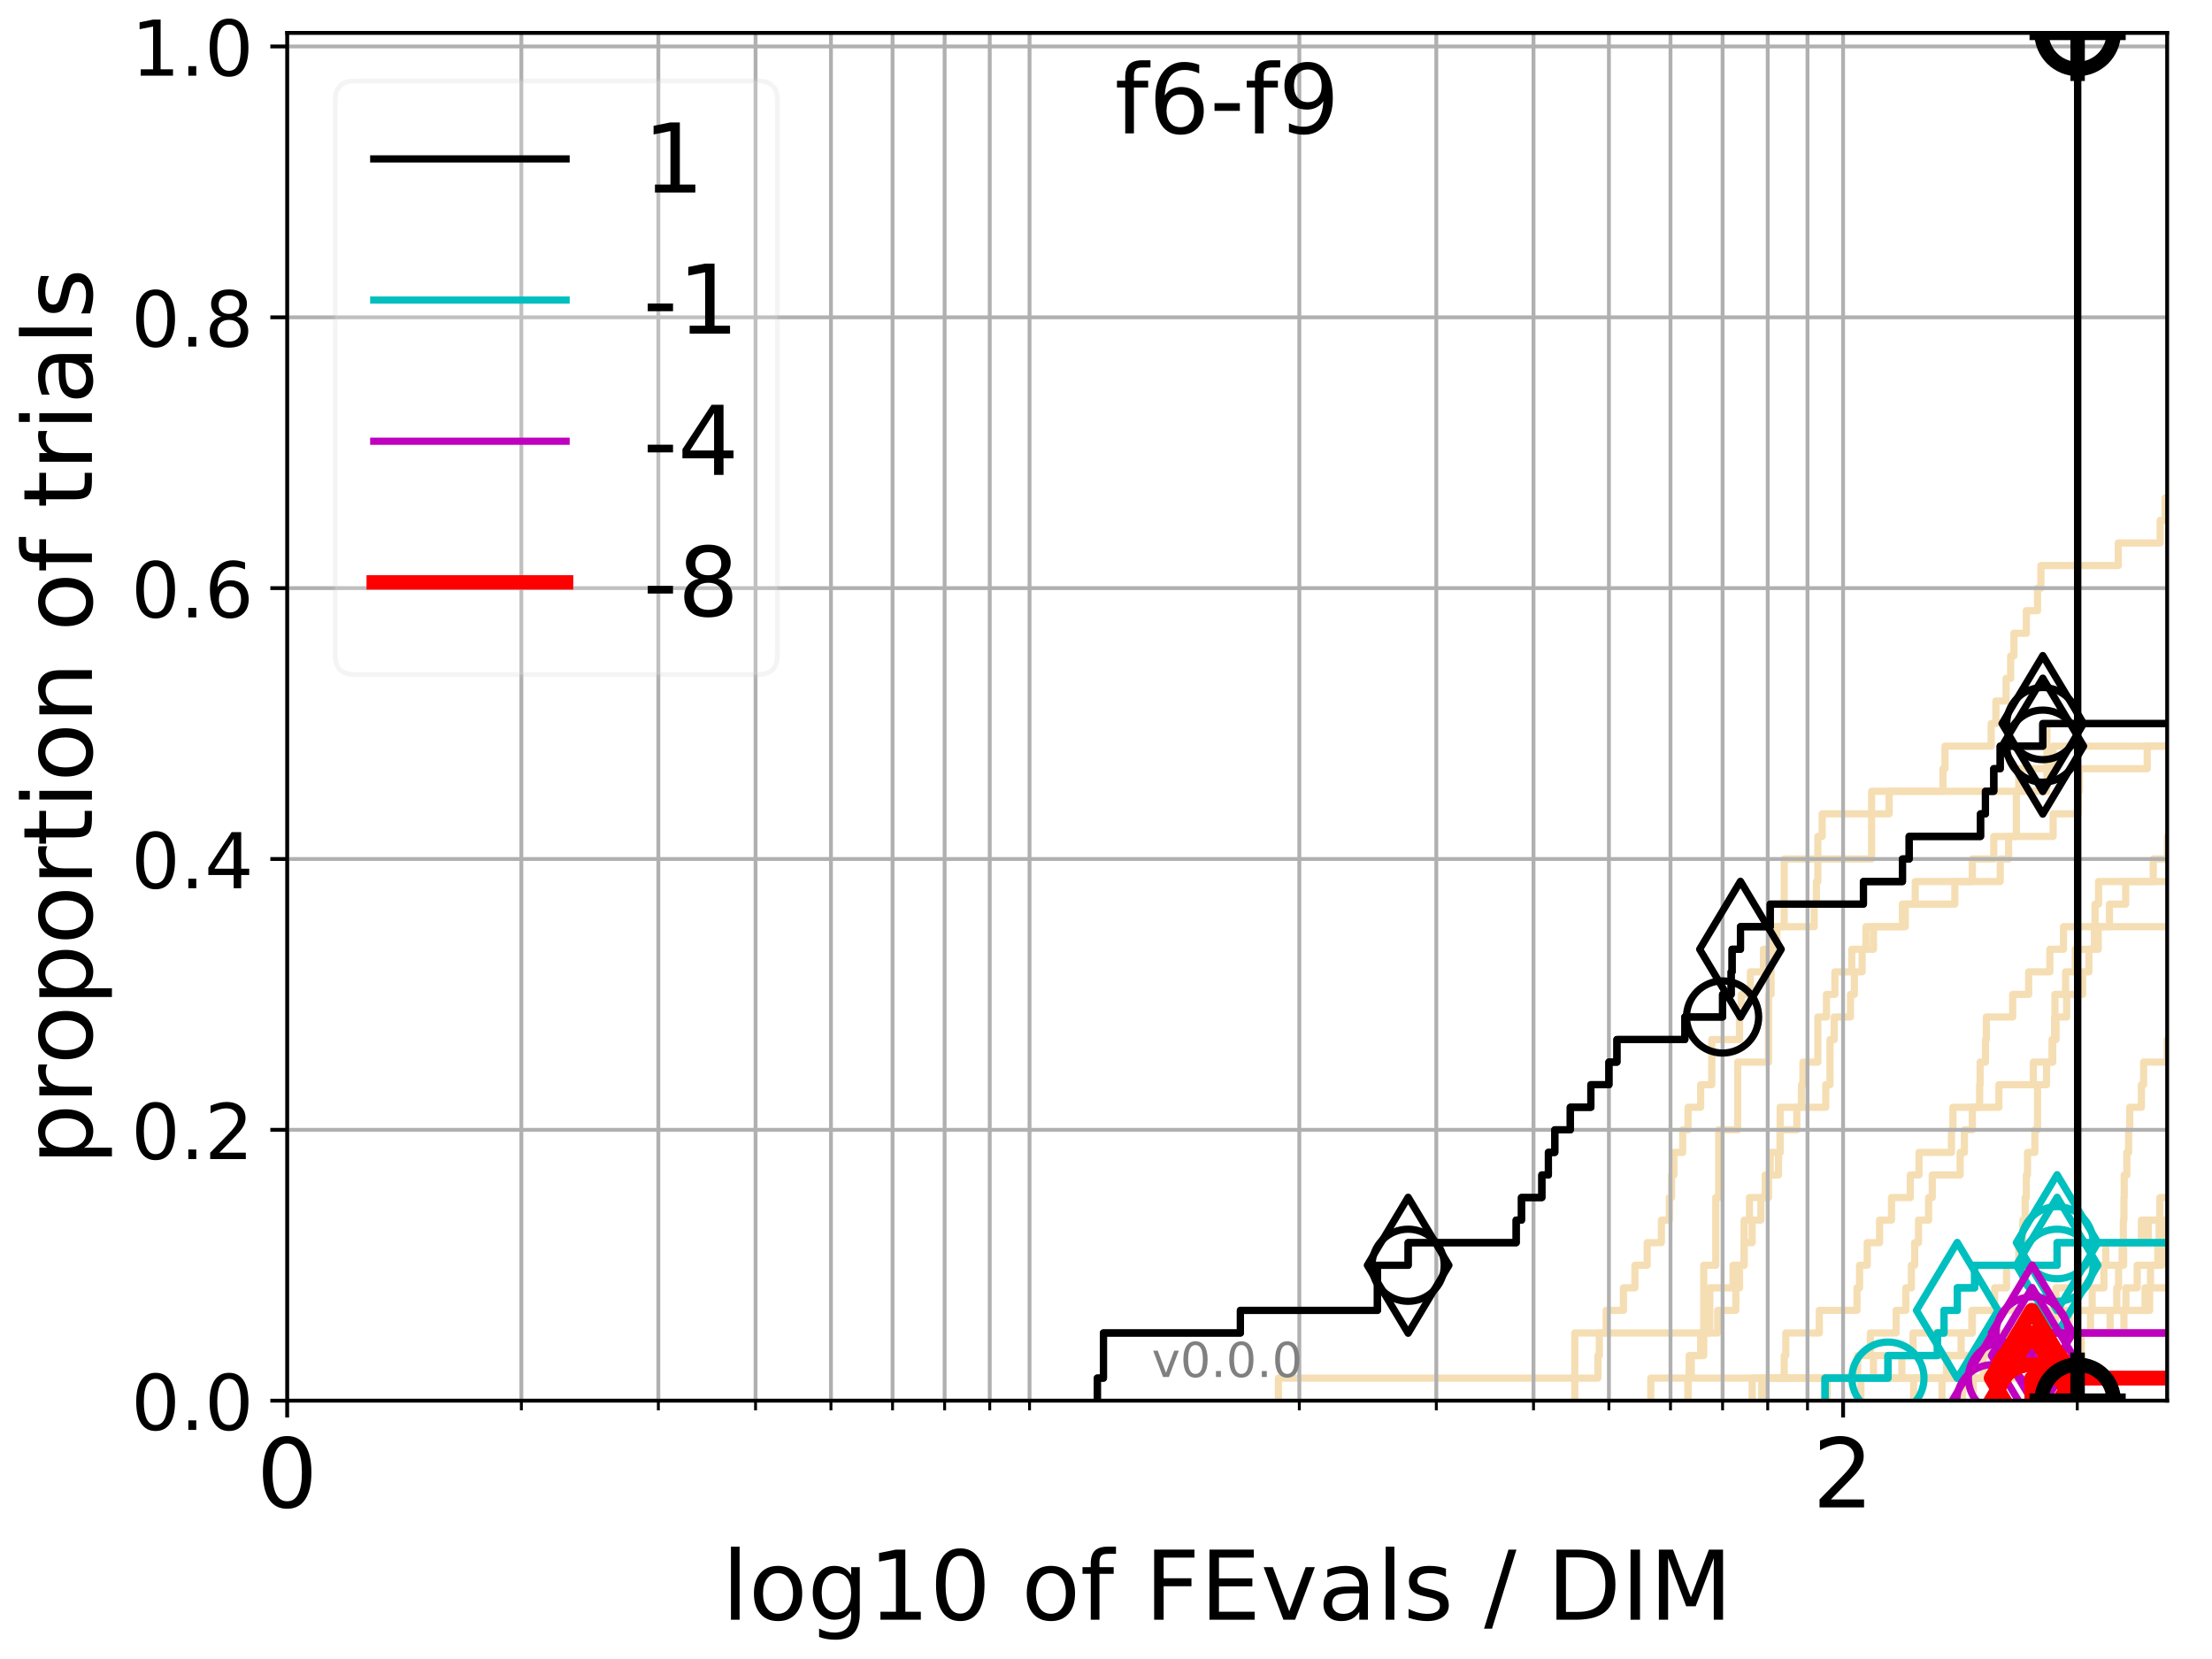 <?xml version="1.0" encoding="utf-8" standalone="no"?>
<!DOCTYPE svg PUBLIC "-//W3C//DTD SVG 1.1//EN"
  "http://www.w3.org/Graphics/SVG/1.1/DTD/svg11.dtd">
<!-- Created with matplotlib (http://matplotlib.org/) -->
<svg height="345pt" version="1.1" viewBox="0 0 460 345" width="460pt" xmlns="http://www.w3.org/2000/svg" xmlns:xlink="http://www.w3.org/1999/xlink">
 <defs>
  <style type="text/css">
*{stroke-linecap:butt;stroke-linejoin:round;}
  </style>
 </defs>
 <g id="figure_1">
  <g id="patch_1">
   <path d="M 0 345.6 
L 460.8 345.6 
L 460.8 0 
L 0 0 
z
" style="fill:#ffffff;"/>
  </g>
  <g id="axes_1">
   <g id="patch_2">
    <path d="M 59.72 291.28 
L 450.672 291.28 
L 450.672 6.845 
L 59.72 6.845 
z
" style="fill:#ffffff;"/>
   </g>
   <g id="line2d_1">
    <path clip-path="url(#pce5af95966)" d="M 403.847 291.28 
L 403.847 286.586 
L 404.991 286.586 
L 404.991 281.893 
L 407.822 281.893 
L 407.822 277.199 
L 410.065 277.199 
L 410.065 272.505 
L 414.798 272.505 
L 414.798 267.812 
L 417.266 267.812 
L 417.266 263.118 
L 419.818 263.118 
L 419.818 258.424 
L 420.649 258.424 
L 420.649 253.731 
L 421.143 253.731 
L 421.143 249.037 
L 421.388 249.037 
L 421.388 244.344 
L 421.633 244.344 
L 421.633 239.65 
L 423.163 239.65 
L 423.163 234.956 
L 423.718 234.956 
L 423.718 230.263 
L 423.718 230.263 
L 423.718 225.569 
L 425.59 225.569 
L 425.59 220.875 
L 426.886 220.875 
L 426.886 216.182 
L 427.263 216.182 
L 427.263 211.488 
L 427.338 211.488 
L 427.338 206.794 
L 429.555 206.794 
L 429.555 202.101 
L 431.562 202.101 
L 431.562 197.407 
L 435.547 197.407 
L 435.547 192.713 
L 452.18 192.713 
L 452.18 188.02 
L 455.324 188.02 
L 455.324 183.326 
L 455.626 183.326 
L 455.626 178.633 
L 461.8 178.633 
" style="fill:none;stroke:#f5deb3;stroke-linecap:square;stroke-width:1.5;"/>
   </g>
   <g id="line2d_2">
    <path clip-path="url(#pce5af95966)" style="fill:none;stroke:#f5deb3;stroke-linecap:square;stroke-width:1.5;"/>
   </g>
   <g id="line2d_3">
    <path clip-path="url(#pce5af95966)" d="M 265.856 291.28 
L 265.856 286.586 
L 332.297 286.586 
L 332.297 281.893 
L 332.587 281.893 
L 332.587 277.199 
L 334.018 277.199 
L 334.018 272.505 
L 337.608 272.505 
L 337.608 267.812 
L 339.99 267.812 
L 339.99 263.118 
L 342.545 263.118 
L 342.545 258.424 
L 345.494 258.424 
L 345.494 253.731 
L 347.158 253.731 
L 347.158 249.037 
L 347.627 249.037 
L 347.627 244.344 
L 348.092 244.344 
L 348.092 239.65 
L 349.923 239.65 
L 349.923 234.956 
L 351.043 234.956 
L 351.043 230.263 
L 353.662 230.263 
L 353.662 225.569 
L 355.98 225.569 
L 355.98 220.875 
L 355.98 220.875 
L 355.98 216.182 
L 361.747 216.182 
L 361.747 211.488 
L 362.128 211.488 
L 362.128 206.794 
L 364.002 206.794 
L 364.002 202.101 
L 366.722 202.101 
L 366.722 197.407 
L 369.512 197.407 
L 369.512 192.713 
L 377.272 192.713 
L 377.272 188.02 
L 377.73 188.02 
L 377.73 183.326 
L 378.034 183.326 
L 378.034 178.633 
L 378.034 178.633 
L 378.034 173.939 
L 378.936 173.939 
L 378.936 169.245 
L 392.859 169.245 
L 392.859 164.552 
L 404.056 164.552 
L 404.056 159.858 
L 404.473 159.858 
L 404.473 155.164 
L 414.076 155.164 
L 414.076 150.471 
L 415.066 150.471 
L 415.066 145.777 
L 417.18 145.777 
L 417.18 141.083 
L 418.127 141.083 
L 418.127 136.39 
L 418.809 136.39 
L 418.809 131.696 
L 421.388 131.696 
L 421.388 127.002 
L 423.718 127.002 
L 423.718 122.309 
L 424.426 122.309 
L 424.426 117.615 
L 440.51 117.615 
L 440.51 112.922 
L 449.22 112.922 
L 449.22 108.228 
L 450.257 108.228 
L 450.257 103.534 
L 451.81 103.534 
L 451.81 98.841 
L 461.126 98.841 
L 461.126 94.147 
L 461.8 94.147 
" style="fill:none;stroke:#f5deb3;stroke-linecap:square;stroke-width:1.5;"/>
   </g>
   <g id="line2d_4">
    <path clip-path="url(#pce5af95966)" d="M 351.043 291.28 
L 351.043 286.586 
L 424.894 286.586 
L 424.894 281.893 
L 426.886 281.893 
L 426.886 277.199 
L 438.809 277.199 
L 438.809 272.505 
L 440.198 272.505 
L 440.198 267.812 
L 440.572 267.812 
L 440.572 263.118 
L 441.314 263.118 
L 441.314 258.424 
L 441.56 258.424 
L 441.56 253.731 
L 441.683 253.731 
L 441.683 249.037 
L 441.744 249.037 
L 441.744 244.344 
L 442.292 244.344 
L 442.292 239.65 
L 442.655 239.65 
L 442.655 234.956 
L 442.896 234.956 
L 442.896 230.263 
L 445.32 230.263 
L 445.32 225.569 
L 445.783 225.569 
L 445.783 220.875 
L 450.689 220.875 
L 450.689 216.182 
L 453.175 216.182 
L 453.175 211.488 
L 455.425 211.488 
L 455.425 206.794 
L 456.474 206.794 
L 456.474 202.101 
L 456.771 202.101 
L 456.771 197.407 
L 458.478 197.407 
L 458.478 192.713 
L 458.671 192.713 
L 458.671 188.02 
L 459.006 188.02 
L 459.006 183.326 
L 460.145 183.326 
L 460.145 178.633 
L 461.8 178.633 
" style="fill:none;stroke:#f5deb3;stroke-linecap:square;stroke-width:1.5;"/>
   </g>
   <g id="line2d_5">
    <path clip-path="url(#pce5af95966)" d="M 439.57 291.28 
L 439.57 286.586 
L 461.8 286.586 
" style="fill:none;stroke:#f5deb3;stroke-linecap:square;stroke-width:1.5;"/>
   </g>
   <g id="line2d_6"/>
   <g id="line2d_7">
    <path clip-path="url(#pce5af95966)" d="M 410.353 291.28 
L 410.353 286.586 
L 414.977 286.586 
L 414.977 281.893 
L 417.956 281.893 
L 417.956 277.199 
L 461.8 277.199 
" style="fill:none;stroke:#f5deb3;stroke-linecap:square;stroke-width:1.5;"/>
   </g>
   <g id="line2d_8">
    <path clip-path="url(#pce5af95966)" style="fill:none;stroke:#f5deb3;stroke-linecap:square;stroke-width:1.5;"/>
   </g>
   <g id="line2d_9">
    <path clip-path="url(#pce5af95966)" d="M 364.37 291.28 
L 364.37 286.586 
L 395.506 286.586 
L 395.506 281.893 
L 413.347 281.893 
L 413.347 277.199 
L 441.683 277.199 
L 441.683 272.505 
L 446.072 272.505 
L 446.072 267.812 
L 447.212 267.812 
L 447.212 263.118 
L 448.723 263.118 
L 448.723 258.424 
L 449 258.424 
L 449 253.731 
L 460.098 253.731 
L 460.098 249.037 
L 461.8 249.037 
" style="fill:none;stroke:#f5deb3;stroke-linecap:square;stroke-width:1.5;"/>
   </g>
   <g id="line2d_10">
    <path clip-path="url(#pce5af95966)" style="fill:none;stroke:#f5deb3;stroke-linecap:square;stroke-width:1.5;"/>
   </g>
   <g id="line2d_11">
    <path clip-path="url(#pce5af95966)" d="M 366.722 291.28 
L 366.722 286.586 
L 429.19 286.586 
L 429.19 281.893 
L 432.823 281.893 
L 432.823 277.199 
L 434.741 277.199 
L 434.741 272.505 
L 442.11 272.505 
L 442.11 267.812 
L 444.443 267.812 
L 444.443 263.118 
L 449.549 263.118 
L 449.549 258.424 
L 449.822 258.424 
L 449.822 253.731 
L 453.227 253.731 
L 453.227 249.037 
L 454.001 249.037 
L 454.001 244.344 
L 455.576 244.344 
L 455.576 239.65 
L 456.474 239.65 
L 456.474 234.956 
L 461.8 234.956 
" style="fill:none;stroke:#f5deb3;stroke-linecap:square;stroke-width:1.5;"/>
   </g>
   <g id="line2d_12">
    <path clip-path="url(#pce5af95966)" d="M 343.294 291.28 
L 343.294 286.586 
L 351.707 286.586 
L 351.707 281.893 
L 354.302 281.893 
L 354.302 277.199 
L 355.564 277.199 
L 355.564 272.505 
L 355.564 272.505 
L 355.564 267.812 
L 360.398 267.812 
L 360.398 263.118 
L 362.695 263.118 
L 362.695 258.424 
L 362.695 258.424 
L 362.695 253.731 
L 363.816 253.731 
L 363.816 249.037 
L 367.077 249.037 
L 367.077 244.344 
L 368.131 244.344 
L 368.131 239.65 
L 370.192 239.65 
L 370.192 234.956 
L 370.192 234.956 
L 370.192 230.263 
L 379.68 230.263 
L 379.68 225.569 
L 380.562 225.569 
L 380.562 220.875 
L 380.562 220.875 
L 380.562 216.182 
L 381.433 216.182 
L 381.433 211.488 
L 384.813 211.488 
L 384.813 206.794 
L 385.633 206.794 
L 385.633 202.101 
L 387.245 202.101 
L 387.245 197.407 
L 389.596 197.407 
L 389.596 192.713 
L 396.211 192.713 
L 396.211 188.02 
L 398.284 188.02 
L 398.284 183.326 
L 410.161 183.326 
L 410.161 178.633 
L 414.618 178.633 
L 414.618 173.939 
L 419.315 173.939 
L 419.315 169.245 
L 419.315 169.245 
L 419.315 164.552 
L 419.818 164.552 
L 419.818 159.858 
L 426.962 159.858 
L 426.962 155.164 
L 461.8 155.164 
" style="fill:none;stroke:#f5deb3;stroke-linecap:square;stroke-width:1.5;"/>
   </g>
   <g id="line2d_13">
    <path clip-path="url(#pce5af95966)" style="fill:none;stroke:#f5deb3;stroke-linecap:square;stroke-width:1.5;"/>
   </g>
   <g id="line2d_14">
    <path clip-path="url(#pce5af95966)" d="M 397.943 291.28 
L 397.943 286.586 
L 404.785 286.586 
L 404.785 281.893 
L 424.582 281.893 
L 424.582 277.199 
L 430.278 277.199 
L 430.278 272.505 
L 435.078 272.505 
L 435.078 267.812 
L 437.522 267.812 
L 437.522 263.118 
L 441.621 263.118 
L 441.621 258.424 
L 446.758 258.424 
L 446.758 253.731 
L 449.165 253.731 
L 449.165 249.037 
L 455.122 249.037 
L 455.122 244.344 
L 455.425 244.344 
L 455.425 239.65 
L 456.226 239.65 
L 456.226 234.956 
L 457.897 234.956 
L 457.897 230.263 
L 461.404 230.263 
L 461.404 225.569 
L 461.8 225.569 
" style="fill:none;stroke:#f5deb3;stroke-linecap:square;stroke-width:1.5;"/>
   </g>
   <g id="line2d_15">
    <path clip-path="url(#pce5af95966)" style="fill:none;stroke:#f5deb3;stroke-linecap:square;stroke-width:1.5;"/>
   </g>
   <g id="line2d_16">
    <path clip-path="url(#pce5af95966)" style="fill:none;stroke:#f5deb3;stroke-linecap:square;stroke-width:1.5;"/>
   </g>
   <g id="line2d_17">
    <path clip-path="url(#pce5af95966)" style="fill:none;stroke:#f5deb3;stroke-linecap:square;stroke-width:1.5;"/>
   </g>
   <g id="line2d_18">
    <path clip-path="url(#pce5af95966)" d="M 351.043 291.28 
L 351.043 286.586 
L 351.265 286.586 
L 351.265 281.893 
L 353.662 281.893 
L 353.662 277.199 
L 357.213 277.199 
L 357.213 272.505 
L 360.979 272.505 
L 360.979 267.812 
L 361.747 267.812 
L 361.747 263.118 
L 362.695 263.118 
L 362.695 258.424 
L 364.37 258.424 
L 364.37 253.731 
L 366.186 253.731 
L 366.186 249.037 
L 367.781 249.037 
L 367.781 244.344 
L 369.853 244.344 
L 369.853 239.65 
L 370.192 239.65 
L 370.192 234.956 
L 373.66 234.956 
L 373.66 230.263 
L 374.621 230.263 
L 374.621 225.569 
L 374.938 225.569 
L 374.938 220.875 
L 378.034 220.875 
L 378.034 216.182 
L 378.034 216.182 
L 378.034 211.488 
L 379.828 211.488 
L 379.828 206.794 
L 381.577 206.794 
L 381.577 202.101 
L 385.087 202.101 
L 385.087 197.407 
L 388.038 197.407 
L 388.038 192.713 
L 395.624 192.713 
L 395.624 188.02 
L 406.522 188.02 
L 406.522 183.326 
L 415.955 183.326 
L 415.955 178.633 
L 417.698 178.633 
L 417.698 173.939 
L 426.962 173.939 
L 426.962 169.245 
L 432.195 169.245 
L 432.195 164.552 
L 432.405 164.552 
L 432.405 159.858 
L 446.53 159.858 
L 446.53 155.164 
L 452.601 155.164 
L 452.601 150.471 
L 461.8 150.471 
" style="fill:none;stroke:#f5deb3;stroke-linecap:square;stroke-width:1.5;"/>
   </g>
   <g id="line2d_19">
    <path clip-path="url(#pce5af95966)" d="M 0 0 
" style="fill:none;stroke:#f5deb3;stroke-linecap:square;stroke-width:1.5;"/>
   </g>
   <g id="line2d_20">
    <path clip-path="url(#pce5af95966)" d="M 379.975 291.28 
L 379.975 286.586 
L 386.309 286.586 
L 386.309 281.893 
L 388.951 281.893 
L 388.951 277.199 
L 394.315 277.199 
L 394.315 272.505 
L 396.328 272.505 
L 396.328 267.812 
L 397.485 267.812 
L 397.485 263.118 
L 398.171 263.118 
L 398.171 258.424 
L 398.962 258.424 
L 398.962 253.731 
L 401.066 253.731 
L 401.066 249.037 
L 401.826 249.037 
L 401.826 244.344 
L 407.624 244.344 
L 407.624 239.65 
L 408.513 239.65 
L 408.513 234.956 
L 410.161 234.956 
L 410.161 230.263 
L 411.678 230.263 
L 411.678 225.569 
L 411.772 225.569 
L 411.772 220.875 
L 412.887 220.875 
L 412.887 216.182 
L 413.072 216.182 
L 413.072 211.488 
L 418.554 211.488 
L 418.554 206.794 
L 421.877 206.794 
L 421.877 202.101 
L 426.279 202.101 
L 426.279 197.407 
L 429.117 197.407 
L 429.117 192.713 
L 435.68 192.713 
L 435.68 188.02 
L 436.41 188.02 
L 436.41 183.326 
L 447.776 183.326 
L 447.776 178.633 
L 450.743 178.633 
L 450.743 173.939 
L 454.564 173.939 
L 454.564 169.245 
L 458.622 169.245 
L 458.622 164.552 
L 461.8 164.552 
" style="fill:none;stroke:#f5deb3;stroke-linecap:square;stroke-width:1.5;"/>
   </g>
   <g id="line2d_21"/>
   <g id="line2d_22">
    <path clip-path="url(#pce5af95966)" d="M 366.365 291.28 
L 366.365 286.586 
L 371.034 286.586 
L 371.034 281.893 
L 371.367 281.893 
L 371.367 277.199 
L 378.336 277.199 
L 378.336 272.505 
L 386.174 272.505 
L 386.174 267.812 
L 386.712 267.812 
L 386.712 263.118 
L 388.3 263.118 
L 388.3 258.424 
L 390.869 258.424 
L 390.869 253.731 
L 393.348 253.731 
L 393.348 249.037 
L 397.255 249.037 
L 397.255 244.344 
L 399.074 244.344 
L 399.074 239.65 
L 405.812 239.65 
L 405.812 234.956 
L 406.117 234.956 
L 406.117 230.263 
L 415.689 230.263 
L 415.689 225.569 
L 422.843 225.569 
L 422.843 220.875 
L 426.735 220.875 
L 426.735 216.182 
L 427.563 216.182 
L 427.563 211.488 
L 429.772 211.488 
L 429.772 206.794 
L 433.1 206.794 
L 433.1 202.101 
L 434.402 202.101 
L 434.402 197.407 
L 436.344 197.407 
L 436.344 192.713 
L 438.682 192.713 
L 438.682 188.02 
L 442.049 188.02 
L 442.049 183.326 
L 461.8 183.326 
" style="fill:none;stroke:#f5deb3;stroke-linecap:square;stroke-width:1.5;"/>
   </g>
   <g id="line2d_23">
    <path clip-path="url(#pce5af95966)" style="fill:none;stroke:#f5deb3;stroke-linecap:square;stroke-width:1.5;"/>
   </g>
   <g id="line2d_24">
    <path clip-path="url(#pce5af95966)" d="M 408.119 291.28 
L 408.119 286.586 
L 412.425 286.586 
L 412.425 281.893 
L 413.894 281.893 
L 413.894 277.199 
L 427.413 277.199 
L 427.413 272.505 
L 427.563 272.505 
L 427.563 267.812 
L 432.265 267.812 
L 432.265 263.118 
L 437.911 263.118 
L 437.911 258.424 
L 445.32 258.424 
L 445.32 253.731 
L 461.8 253.731 
" style="fill:none;stroke:#f5deb3;stroke-linecap:square;stroke-width:1.5;"/>
   </g>
   <g id="line2d_25">
    <path clip-path="url(#pce5af95966)" style="fill:none;stroke:#f5deb3;stroke-linecap:square;stroke-width:1.5;"/>
   </g>
   <g id="line2d_26">
    <path clip-path="url(#pce5af95966)" style="fill:none;stroke:#f5deb3;stroke-linecap:square;stroke-width:1.5;"/>
   </g>
   <g id="line2d_27"/>
   <g id="line2d_28">
    <path clip-path="url(#pce5af95966)" d="M 386.979 291.28 
L 386.979 286.586 
L 389.596 286.586 
L 389.596 281.893 
L 397.829 281.893 
L 397.829 277.199 
L 410.161 277.199 
L 410.161 272.505 
L 447.042 272.505 
L 447.042 267.812 
L 461.8 267.812 
" style="fill:none;stroke:#f5deb3;stroke-linecap:square;stroke-width:1.5;"/>
   </g>
   <g id="line2d_29">
    <path clip-path="url(#pce5af95966)" d="M 327.491 291.28 
L 327.491 286.586 
L 327.491 286.586 
L 327.491 281.893 
L 327.491 281.893 
L 327.491 277.199 
L 354.302 277.199 
L 354.302 272.505 
L 354.302 272.505 
L 354.302 267.812 
L 354.302 267.812 
L 354.302 263.118 
L 356.804 263.118 
L 356.804 258.424 
L 356.804 258.424 
L 356.804 253.731 
L 356.804 253.731 
L 356.804 249.037 
L 357.416 249.037 
L 357.416 244.344 
L 357.416 244.344 
L 357.416 239.65 
L 357.416 239.65 
L 357.416 234.956 
L 361.364 234.956 
L 361.364 230.263 
L 361.364 230.263 
L 361.364 225.569 
L 361.364 225.569 
L 361.364 220.875 
L 367.781 220.875 
L 367.781 216.182 
L 367.781 216.182 
L 367.781 211.488 
L 367.781 211.488 
L 367.781 206.794 
L 368.305 206.794 
L 368.305 202.101 
L 368.305 202.101 
L 368.305 197.407 
L 368.305 197.407 
L 368.305 192.713 
L 371.034 192.713 
L 371.034 188.02 
L 371.034 188.02 
L 371.034 183.326 
L 371.034 183.326 
L 371.034 178.633 
L 389.21 178.633 
L 389.21 173.939 
L 389.21 173.939 
L 389.21 169.245 
L 389.21 169.245 
L 389.21 164.552 
L 425.667 164.552 
L 425.667 159.858 
L 425.667 159.858 
L 425.667 155.164 
L 425.667 155.164 
L 425.667 150.471 
L 461.8 150.471 
" style="fill:none;stroke:#f5deb3;stroke-linecap:square;stroke-width:1.5;"/>
   </g>
   <g id="line2d_30">
    <path clip-path="url(#pce5af95966)" style="fill:none;stroke:#f5deb3;stroke-linecap:square;stroke-width:1.5;"/>
   </g>
   <g id="matplotlib.axis_1">
    <g id="xtick_1">
     <g id="line2d_31">
      <path clip-path="url(#pce5af95966)" d="M 59.72 291.28 
L 59.72 6.845 
" style="fill:none;stroke:#b0b0b0;stroke-linecap:square;stroke-width:0.8;"/>
     </g>
     <g id="line2d_32">
      <defs>
       <path d="M 0 0 
L 0 3.5 
" id="mf40acea294" style="stroke:#000000;stroke-width:0.8;"/>
      </defs>
      <g>
       <use style="stroke:#000000;stroke-width:0.8;" x="59.72" xlink:href="#mf40acea294" y="291.28"/>
      </g>
     </g>
     <g id="text_1">
      <!-- 0 -->
      <defs>
       <path d="M 31.781 66.406 
Q 24.172 66.406 20.328 58.906 
Q 16.5 51.422 16.5 36.375 
Q 16.5 21.391 20.328 13.891 
Q 24.172 6.391 31.781 6.391 
Q 39.453 6.391 43.281 13.891 
Q 47.125 21.391 47.125 36.375 
Q 47.125 51.422 43.281 58.906 
Q 39.453 66.406 31.781 66.406 
z
M 31.781 74.219 
Q 44.047 74.219 50.516 64.516 
Q 56.984 54.828 56.984 36.375 
Q 56.984 17.969 50.516 8.266 
Q 44.047 -1.422 31.781 -1.422 
Q 19.531 -1.422 13.062 8.266 
Q 6.594 17.969 6.594 36.375 
Q 6.594 54.828 13.062 64.516 
Q 19.531 74.219 31.781 74.219 
z
" id="DejaVuSans-30"/>
      </defs>
      <g transform="translate(53.358 313.477)scale(0.2 -0.2)">
       <use xlink:href="#DejaVuSans-30"/>
      </g>
     </g>
    </g>
    <g id="xtick_2">
     <g id="line2d_33">
      <path clip-path="url(#pce5af95966)" d="M 383.284 291.28 
L 383.284 6.845 
" style="fill:none;stroke:#b0b0b0;stroke-linecap:square;stroke-width:0.8;"/>
     </g>
     <g id="line2d_34">
      <g>
       <use style="stroke:#000000;stroke-width:0.8;" x="383.284" xlink:href="#mf40acea294" y="291.28"/>
      </g>
     </g>
     <g id="text_2">
      <!-- 2 -->
      <defs>
       <path d="M 19.188 8.297 
L 53.609 8.297 
L 53.609 0 
L 7.328 0 
L 7.328 8.297 
Q 12.938 14.109 22.625 23.891 
Q 32.328 33.688 34.812 36.531 
Q 39.547 41.844 41.422 45.531 
Q 43.312 49.219 43.312 52.781 
Q 43.312 58.594 39.234 62.25 
Q 35.156 65.922 28.609 65.922 
Q 23.969 65.922 18.812 64.312 
Q 13.672 62.703 7.812 59.422 
L 7.812 69.391 
Q 13.766 71.781 18.938 73 
Q 24.125 74.219 28.422 74.219 
Q 39.75 74.219 46.484 68.547 
Q 53.219 62.891 53.219 53.422 
Q 53.219 48.922 51.531 44.891 
Q 49.859 40.875 45.406 35.406 
Q 44.188 33.984 37.641 27.219 
Q 31.109 20.453 19.188 8.297 
z
" id="DejaVuSans-32"/>
      </defs>
      <g transform="translate(376.921 313.477)scale(0.2 -0.2)">
       <use xlink:href="#DejaVuSans-32"/>
      </g>
     </g>
    </g>
    <g id="xtick_3">
     <g id="line2d_35">
      <path clip-path="url(#pce5af95966)" d="M 108.421 291.28 
L 108.421 6.845 
" style="fill:none;stroke:#b0b0b0;stroke-linecap:square;stroke-width:0.8;"/>
     </g>
     <g id="line2d_36">
      <defs>
       <path d="M 0 0 
L 0 2 
" id="m39bf5ff404" style="stroke:#000000;stroke-width:0.6;"/>
      </defs>
      <g>
       <use style="stroke:#000000;stroke-width:0.6;" x="108.421" xlink:href="#m39bf5ff404" y="291.28"/>
      </g>
     </g>
    </g>
    <g id="xtick_4">
     <g id="line2d_37">
      <path clip-path="url(#pce5af95966)" d="M 136.91 291.28 
L 136.91 6.845 
" style="fill:none;stroke:#b0b0b0;stroke-linecap:square;stroke-width:0.8;"/>
     </g>
     <g id="line2d_38">
      <g>
       <use style="stroke:#000000;stroke-width:0.6;" x="136.91" xlink:href="#m39bf5ff404" y="291.28"/>
      </g>
     </g>
    </g>
    <g id="xtick_5">
     <g id="line2d_39">
      <path clip-path="url(#pce5af95966)" d="M 157.122 291.28 
L 157.122 6.845 
" style="fill:none;stroke:#b0b0b0;stroke-linecap:square;stroke-width:0.8;"/>
     </g>
     <g id="line2d_40">
      <g>
       <use style="stroke:#000000;stroke-width:0.6;" x="157.122" xlink:href="#m39bf5ff404" y="291.28"/>
      </g>
     </g>
    </g>
    <g id="xtick_6">
     <g id="line2d_41">
      <path clip-path="url(#pce5af95966)" d="M 172.801 291.28 
L 172.801 6.845 
" style="fill:none;stroke:#b0b0b0;stroke-linecap:square;stroke-width:0.8;"/>
     </g>
     <g id="line2d_42">
      <g>
       <use style="stroke:#000000;stroke-width:0.6;" x="172.801" xlink:href="#m39bf5ff404" y="291.28"/>
      </g>
     </g>
    </g>
    <g id="xtick_7">
     <g id="line2d_43">
      <path clip-path="url(#pce5af95966)" d="M 185.611 291.28 
L 185.611 6.845 
" style="fill:none;stroke:#b0b0b0;stroke-linecap:square;stroke-width:0.8;"/>
     </g>
     <g id="line2d_44">
      <g>
       <use style="stroke:#000000;stroke-width:0.6;" x="185.611" xlink:href="#m39bf5ff404" y="291.28"/>
      </g>
     </g>
    </g>
    <g id="xtick_8">
     <g id="line2d_45">
      <path clip-path="url(#pce5af95966)" d="M 196.442 291.28 
L 196.442 6.845 
" style="fill:none;stroke:#b0b0b0;stroke-linecap:square;stroke-width:0.8;"/>
     </g>
     <g id="line2d_46">
      <g>
       <use style="stroke:#000000;stroke-width:0.6;" x="196.442" xlink:href="#m39bf5ff404" y="291.28"/>
      </g>
     </g>
    </g>
    <g id="xtick_9">
     <g id="line2d_47">
      <path clip-path="url(#pce5af95966)" d="M 205.824 291.28 
L 205.824 6.845 
" style="fill:none;stroke:#b0b0b0;stroke-linecap:square;stroke-width:0.8;"/>
     </g>
     <g id="line2d_48">
      <g>
       <use style="stroke:#000000;stroke-width:0.6;" x="205.824" xlink:href="#m39bf5ff404" y="291.28"/>
      </g>
     </g>
    </g>
    <g id="xtick_10">
     <g id="line2d_49">
      <path clip-path="url(#pce5af95966)" d="M 214.099 291.28 
L 214.099 6.845 
" style="fill:none;stroke:#b0b0b0;stroke-linecap:square;stroke-width:0.8;"/>
     </g>
     <g id="line2d_50">
      <g>
       <use style="stroke:#000000;stroke-width:0.6;" x="214.099" xlink:href="#m39bf5ff404" y="291.28"/>
      </g>
     </g>
    </g>
    <g id="xtick_11">
     <g id="line2d_51">
      <path clip-path="url(#pce5af95966)" d="M 270.203 291.28 
L 270.203 6.845 
" style="fill:none;stroke:#b0b0b0;stroke-linecap:square;stroke-width:0.8;"/>
     </g>
     <g id="line2d_52">
      <g>
       <use style="stroke:#000000;stroke-width:0.6;" x="270.203" xlink:href="#m39bf5ff404" y="291.28"/>
      </g>
     </g>
    </g>
    <g id="xtick_12">
     <g id="line2d_53">
      <path clip-path="url(#pce5af95966)" d="M 298.691 291.28 
L 298.691 6.845 
" style="fill:none;stroke:#b0b0b0;stroke-linecap:square;stroke-width:0.8;"/>
     </g>
     <g id="line2d_54">
      <g>
       <use style="stroke:#000000;stroke-width:0.6;" x="298.691" xlink:href="#m39bf5ff404" y="291.28"/>
      </g>
     </g>
    </g>
    <g id="xtick_13">
     <g id="line2d_55">
      <path clip-path="url(#pce5af95966)" d="M 318.904 291.28 
L 318.904 6.845 
" style="fill:none;stroke:#b0b0b0;stroke-linecap:square;stroke-width:0.8;"/>
     </g>
     <g id="line2d_56">
      <g>
       <use style="stroke:#000000;stroke-width:0.6;" x="318.904" xlink:href="#m39bf5ff404" y="291.28"/>
      </g>
     </g>
    </g>
    <g id="xtick_14">
     <g id="line2d_57">
      <path clip-path="url(#pce5af95966)" d="M 334.583 291.28 
L 334.583 6.845 
" style="fill:none;stroke:#b0b0b0;stroke-linecap:square;stroke-width:0.8;"/>
     </g>
     <g id="line2d_58">
      <g>
       <use style="stroke:#000000;stroke-width:0.6;" x="334.583" xlink:href="#m39bf5ff404" y="291.28"/>
      </g>
     </g>
    </g>
    <g id="xtick_15">
     <g id="line2d_59">
      <path clip-path="url(#pce5af95966)" d="M 347.393 291.28 
L 347.393 6.845 
" style="fill:none;stroke:#b0b0b0;stroke-linecap:square;stroke-width:0.8;"/>
     </g>
     <g id="line2d_60">
      <g>
       <use style="stroke:#000000;stroke-width:0.6;" x="347.393" xlink:href="#m39bf5ff404" y="291.28"/>
      </g>
     </g>
    </g>
    <g id="xtick_16">
     <g id="line2d_61">
      <path clip-path="url(#pce5af95966)" d="M 358.223 291.28 
L 358.223 6.845 
" style="fill:none;stroke:#b0b0b0;stroke-linecap:square;stroke-width:0.8;"/>
     </g>
     <g id="line2d_62">
      <g>
       <use style="stroke:#000000;stroke-width:0.6;" x="358.223" xlink:href="#m39bf5ff404" y="291.28"/>
      </g>
     </g>
    </g>
    <g id="xtick_17">
     <g id="line2d_63">
      <path clip-path="url(#pce5af95966)" d="M 367.606 291.28 
L 367.606 6.845 
" style="fill:none;stroke:#b0b0b0;stroke-linecap:square;stroke-width:0.8;"/>
     </g>
     <g id="line2d_64">
      <g>
       <use style="stroke:#000000;stroke-width:0.6;" x="367.606" xlink:href="#m39bf5ff404" y="291.28"/>
      </g>
     </g>
    </g>
    <g id="xtick_18">
     <g id="line2d_65">
      <path clip-path="url(#pce5af95966)" d="M 375.881 291.28 
L 375.881 6.845 
" style="fill:none;stroke:#b0b0b0;stroke-linecap:square;stroke-width:0.8;"/>
     </g>
     <g id="line2d_66">
      <g>
       <use style="stroke:#000000;stroke-width:0.6;" x="375.881" xlink:href="#m39bf5ff404" y="291.28"/>
      </g>
     </g>
    </g>
    <g id="xtick_19">
     <g id="line2d_67">
      <path clip-path="url(#pce5af95966)" d="M 431.985 291.28 
L 431.985 6.845 
" style="fill:none;stroke:#b0b0b0;stroke-linecap:square;stroke-width:0.8;"/>
     </g>
     <g id="line2d_68">
      <g>
       <use style="stroke:#000000;stroke-width:0.6;" x="431.985" xlink:href="#m39bf5ff404" y="291.28"/>
      </g>
     </g>
    </g>
    <g id="text_3">
     <!-- log10 of FEvals / DIM -->
     <defs>
      <path d="M 9.422 75.984 
L 18.406 75.984 
L 18.406 0 
L 9.422 0 
z
" id="DejaVuSans-6c"/>
      <path d="M 30.609 48.391 
Q 23.391 48.391 19.188 42.75 
Q 14.984 37.109 14.984 27.297 
Q 14.984 17.484 19.156 11.844 
Q 23.344 6.203 30.609 6.203 
Q 37.797 6.203 41.984 11.859 
Q 46.188 17.531 46.188 27.297 
Q 46.188 37.016 41.984 42.703 
Q 37.797 48.391 30.609 48.391 
z
M 30.609 56 
Q 42.328 56 49.016 48.375 
Q 55.719 40.766 55.719 27.297 
Q 55.719 13.875 49.016 6.219 
Q 42.328 -1.422 30.609 -1.422 
Q 18.844 -1.422 12.172 6.219 
Q 5.516 13.875 5.516 27.297 
Q 5.516 40.766 12.172 48.375 
Q 18.844 56 30.609 56 
z
" id="DejaVuSans-6f"/>
      <path d="M 45.406 27.984 
Q 45.406 37.75 41.375 43.109 
Q 37.359 48.484 30.078 48.484 
Q 22.859 48.484 18.828 43.109 
Q 14.797 37.75 14.797 27.984 
Q 14.797 18.266 18.828 12.891 
Q 22.859 7.516 30.078 7.516 
Q 37.359 7.516 41.375 12.891 
Q 45.406 18.266 45.406 27.984 
z
M 54.391 6.781 
Q 54.391 -7.172 48.188 -13.984 
Q 42 -20.797 29.203 -20.797 
Q 24.469 -20.797 20.266 -20.094 
Q 16.062 -19.391 12.109 -17.922 
L 12.109 -9.188 
Q 16.062 -11.328 19.922 -12.344 
Q 23.781 -13.375 27.781 -13.375 
Q 36.625 -13.375 41.016 -8.766 
Q 45.406 -4.156 45.406 5.172 
L 45.406 9.625 
Q 42.625 4.781 38.281 2.391 
Q 33.938 0 27.875 0 
Q 17.828 0 11.672 7.656 
Q 5.516 15.328 5.516 27.984 
Q 5.516 40.672 11.672 48.328 
Q 17.828 56 27.875 56 
Q 33.938 56 38.281 53.609 
Q 42.625 51.219 45.406 46.391 
L 45.406 54.688 
L 54.391 54.688 
z
" id="DejaVuSans-67"/>
      <path d="M 12.406 8.297 
L 28.516 8.297 
L 28.516 63.922 
L 10.984 60.406 
L 10.984 69.391 
L 28.422 72.906 
L 38.281 72.906 
L 38.281 8.297 
L 54.391 8.297 
L 54.391 0 
L 12.406 0 
z
" id="DejaVuSans-31"/>
      <path id="DejaVuSans-20"/>
      <path d="M 37.109 75.984 
L 37.109 68.5 
L 28.516 68.5 
Q 23.688 68.5 21.797 66.547 
Q 19.922 64.594 19.922 59.516 
L 19.922 54.688 
L 34.719 54.688 
L 34.719 47.703 
L 19.922 47.703 
L 19.922 0 
L 10.891 0 
L 10.891 47.703 
L 2.297 47.703 
L 2.297 54.688 
L 10.891 54.688 
L 10.891 58.5 
Q 10.891 67.625 15.141 71.797 
Q 19.391 75.984 28.609 75.984 
z
" id="DejaVuSans-66"/>
      <path d="M 9.812 72.906 
L 51.703 72.906 
L 51.703 64.594 
L 19.672 64.594 
L 19.672 43.109 
L 48.578 43.109 
L 48.578 34.812 
L 19.672 34.812 
L 19.672 0 
L 9.812 0 
z
" id="DejaVuSans-46"/>
      <path d="M 9.812 72.906 
L 55.906 72.906 
L 55.906 64.594 
L 19.672 64.594 
L 19.672 43.016 
L 54.391 43.016 
L 54.391 34.719 
L 19.672 34.719 
L 19.672 8.297 
L 56.781 8.297 
L 56.781 0 
L 9.812 0 
z
" id="DejaVuSans-45"/>
      <path d="M 2.984 54.688 
L 12.5 54.688 
L 29.594 8.797 
L 46.688 54.688 
L 56.203 54.688 
L 35.688 0 
L 23.484 0 
z
" id="DejaVuSans-76"/>
      <path d="M 34.281 27.484 
Q 23.391 27.484 19.188 25 
Q 14.984 22.516 14.984 16.5 
Q 14.984 11.719 18.141 8.906 
Q 21.297 6.109 26.703 6.109 
Q 34.188 6.109 38.703 11.406 
Q 43.219 16.703 43.219 25.484 
L 43.219 27.484 
z
M 52.203 31.203 
L 52.203 0 
L 43.219 0 
L 43.219 8.297 
Q 40.141 3.328 35.547 0.953 
Q 30.953 -1.422 24.312 -1.422 
Q 15.922 -1.422 10.953 3.297 
Q 6 8.016 6 15.922 
Q 6 25.141 12.172 29.828 
Q 18.359 34.516 30.609 34.516 
L 43.219 34.516 
L 43.219 35.406 
Q 43.219 41.609 39.141 45 
Q 35.062 48.391 27.688 48.391 
Q 23 48.391 18.547 47.266 
Q 14.109 46.141 10.016 43.891 
L 10.016 52.203 
Q 14.938 54.109 19.578 55.047 
Q 24.219 56 28.609 56 
Q 40.484 56 46.344 49.844 
Q 52.203 43.703 52.203 31.203 
z
" id="DejaVuSans-61"/>
      <path d="M 44.281 53.078 
L 44.281 44.578 
Q 40.484 46.531 36.375 47.5 
Q 32.281 48.484 27.875 48.484 
Q 21.188 48.484 17.844 46.438 
Q 14.5 44.391 14.5 40.281 
Q 14.5 37.156 16.891 35.375 
Q 19.281 33.594 26.516 31.984 
L 29.594 31.297 
Q 39.156 29.25 43.188 25.516 
Q 47.219 21.781 47.219 15.094 
Q 47.219 7.469 41.188 3.016 
Q 35.156 -1.422 24.609 -1.422 
Q 20.219 -1.422 15.453 -0.562 
Q 10.688 0.297 5.422 2 
L 5.422 11.281 
Q 10.406 8.688 15.234 7.391 
Q 20.062 6.109 24.812 6.109 
Q 31.156 6.109 34.562 8.281 
Q 37.984 10.453 37.984 14.406 
Q 37.984 18.062 35.516 20.016 
Q 33.062 21.969 24.703 23.781 
L 21.578 24.516 
Q 13.234 26.266 9.516 29.906 
Q 5.812 33.547 5.812 39.891 
Q 5.812 47.609 11.281 51.797 
Q 16.75 56 26.812 56 
Q 31.781 56 36.172 55.266 
Q 40.578 54.547 44.281 53.078 
z
" id="DejaVuSans-73"/>
      <path d="M 25.391 72.906 
L 33.688 72.906 
L 8.297 -9.281 
L 0 -9.281 
z
" id="DejaVuSans-2f"/>
      <path d="M 19.672 64.797 
L 19.672 8.109 
L 31.594 8.109 
Q 46.688 8.109 53.688 14.938 
Q 60.688 21.781 60.688 36.531 
Q 60.688 51.172 53.688 57.984 
Q 46.688 64.797 31.594 64.797 
z
M 9.812 72.906 
L 30.078 72.906 
Q 51.266 72.906 61.172 64.094 
Q 71.094 55.281 71.094 36.531 
Q 71.094 17.672 61.125 8.828 
Q 51.172 0 30.078 0 
L 9.812 0 
z
" id="DejaVuSans-44"/>
      <path d="M 9.812 72.906 
L 19.672 72.906 
L 19.672 0 
L 9.812 0 
z
" id="DejaVuSans-49"/>
      <path d="M 9.812 72.906 
L 24.516 72.906 
L 43.109 23.297 
L 61.812 72.906 
L 76.516 72.906 
L 76.516 0 
L 66.891 0 
L 66.891 64.016 
L 48.094 14.016 
L 38.188 14.016 
L 19.391 64.016 
L 19.391 0 
L 9.812 0 
z
" id="DejaVuSans-4d"/>
     </defs>
     <g transform="translate(150.123 336.833)scale(0.2 -0.2)">
      <use xlink:href="#DejaVuSans-6c"/>
      <use x="27.783" xlink:href="#DejaVuSans-6f"/>
      <use x="88.965" xlink:href="#DejaVuSans-67"/>
      <use x="152.441" xlink:href="#DejaVuSans-31"/>
      <use x="216.064" xlink:href="#DejaVuSans-30"/>
      <use x="279.688" xlink:href="#DejaVuSans-20"/>
      <use x="311.475" xlink:href="#DejaVuSans-6f"/>
      <use x="372.656" xlink:href="#DejaVuSans-66"/>
      <use x="407.861" xlink:href="#DejaVuSans-20"/>
      <use x="439.648" xlink:href="#DejaVuSans-46"/>
      <use x="497.168" xlink:href="#DejaVuSans-45"/>
      <use x="560.352" xlink:href="#DejaVuSans-76"/>
      <use x="619.531" xlink:href="#DejaVuSans-61"/>
      <use x="680.811" xlink:href="#DejaVuSans-6c"/>
      <use x="708.594" xlink:href="#DejaVuSans-73"/>
      <use x="760.693" xlink:href="#DejaVuSans-20"/>
      <use x="792.48" xlink:href="#DejaVuSans-2f"/>
      <use x="826.172" xlink:href="#DejaVuSans-20"/>
      <use x="857.959" xlink:href="#DejaVuSans-44"/>
      <use x="934.961" xlink:href="#DejaVuSans-49"/>
      <use x="964.453" xlink:href="#DejaVuSans-4d"/>
     </g>
    </g>
   </g>
   <g id="matplotlib.axis_2">
    <g id="ytick_1">
     <g id="line2d_69">
      <path clip-path="url(#pce5af95966)" d="M 59.72 291.28 
L 450.672 291.28 
" style="fill:none;stroke:#b0b0b0;stroke-linecap:square;stroke-width:0.8;"/>
     </g>
     <g id="line2d_70">
      <defs>
       <path d="M 0 0 
L -3.5 0 
" id="mbb7fd5ce37" style="stroke:#000000;stroke-width:0.8;"/>
      </defs>
      <g>
       <use style="stroke:#000000;stroke-width:0.8;" x="59.72" xlink:href="#mbb7fd5ce37" y="291.28"/>
      </g>
     </g>
     <g id="text_4">
      <!-- 0.0 -->
      <defs>
       <path d="M 10.688 12.406 
L 21 12.406 
L 21 0 
L 10.688 0 
z
" id="DejaVuSans-2e"/>
      </defs>
      <g transform="translate(27.275 297.359)scale(0.16 -0.16)">
       <use xlink:href="#DejaVuSans-30"/>
       <use x="63.623" xlink:href="#DejaVuSans-2e"/>
       <use x="95.41" xlink:href="#DejaVuSans-30"/>
      </g>
     </g>
    </g>
    <g id="ytick_2">
     <g id="line2d_71">
      <path clip-path="url(#pce5af95966)" d="M 59.72 234.956 
L 450.672 234.956 
" style="fill:none;stroke:#b0b0b0;stroke-linecap:square;stroke-width:0.8;"/>
     </g>
     <g id="line2d_72">
      <g>
       <use style="stroke:#000000;stroke-width:0.8;" x="59.72" xlink:href="#mbb7fd5ce37" y="234.956"/>
      </g>
     </g>
     <g id="text_5">
      <!-- 0.2 -->
      <g transform="translate(27.275 241.035)scale(0.16 -0.16)">
       <use xlink:href="#DejaVuSans-30"/>
       <use x="63.623" xlink:href="#DejaVuSans-2e"/>
       <use x="95.41" xlink:href="#DejaVuSans-32"/>
      </g>
     </g>
    </g>
    <g id="ytick_3">
     <g id="line2d_73">
      <path clip-path="url(#pce5af95966)" d="M 59.72 178.633 
L 450.672 178.633 
" style="fill:none;stroke:#b0b0b0;stroke-linecap:square;stroke-width:0.8;"/>
     </g>
     <g id="line2d_74">
      <g>
       <use style="stroke:#000000;stroke-width:0.8;" x="59.72" xlink:href="#mbb7fd5ce37" y="178.633"/>
      </g>
     </g>
     <g id="text_6">
      <!-- 0.4 -->
      <defs>
       <path d="M 37.797 64.312 
L 12.891 25.391 
L 37.797 25.391 
z
M 35.203 72.906 
L 47.609 72.906 
L 47.609 25.391 
L 58.016 25.391 
L 58.016 17.188 
L 47.609 17.188 
L 47.609 0 
L 37.797 0 
L 37.797 17.188 
L 4.891 17.188 
L 4.891 26.703 
z
" id="DejaVuSans-34"/>
      </defs>
      <g transform="translate(27.275 184.711)scale(0.16 -0.16)">
       <use xlink:href="#DejaVuSans-30"/>
       <use x="63.623" xlink:href="#DejaVuSans-2e"/>
       <use x="95.41" xlink:href="#DejaVuSans-34"/>
      </g>
     </g>
    </g>
    <g id="ytick_4">
     <g id="line2d_75">
      <path clip-path="url(#pce5af95966)" d="M 59.72 122.309 
L 450.672 122.309 
" style="fill:none;stroke:#b0b0b0;stroke-linecap:square;stroke-width:0.8;"/>
     </g>
     <g id="line2d_76">
      <g>
       <use style="stroke:#000000;stroke-width:0.8;" x="59.72" xlink:href="#mbb7fd5ce37" y="122.309"/>
      </g>
     </g>
     <g id="text_7">
      <!-- 0.6 -->
      <defs>
       <path d="M 33.016 40.375 
Q 26.375 40.375 22.484 35.828 
Q 18.609 31.297 18.609 23.391 
Q 18.609 15.531 22.484 10.953 
Q 26.375 6.391 33.016 6.391 
Q 39.656 6.391 43.531 10.953 
Q 47.406 15.531 47.406 23.391 
Q 47.406 31.297 43.531 35.828 
Q 39.656 40.375 33.016 40.375 
z
M 52.594 71.297 
L 52.594 62.312 
Q 48.875 64.062 45.094 64.984 
Q 41.312 65.922 37.594 65.922 
Q 27.828 65.922 22.672 59.328 
Q 17.531 52.734 16.797 39.406 
Q 19.672 43.656 24.016 45.922 
Q 28.375 48.188 33.594 48.188 
Q 44.578 48.188 50.953 41.516 
Q 57.328 34.859 57.328 23.391 
Q 57.328 12.156 50.688 5.359 
Q 44.047 -1.422 33.016 -1.422 
Q 20.359 -1.422 13.672 8.266 
Q 6.984 17.969 6.984 36.375 
Q 6.984 53.656 15.188 63.938 
Q 23.391 74.219 37.203 74.219 
Q 40.922 74.219 44.703 73.484 
Q 48.484 72.75 52.594 71.297 
z
" id="DejaVuSans-36"/>
      </defs>
      <g transform="translate(27.275 128.388)scale(0.16 -0.16)">
       <use xlink:href="#DejaVuSans-30"/>
       <use x="63.623" xlink:href="#DejaVuSans-2e"/>
       <use x="95.41" xlink:href="#DejaVuSans-36"/>
      </g>
     </g>
    </g>
    <g id="ytick_5">
     <g id="line2d_77">
      <path clip-path="url(#pce5af95966)" d="M 59.72 65.985 
L 450.672 65.985 
" style="fill:none;stroke:#b0b0b0;stroke-linecap:square;stroke-width:0.8;"/>
     </g>
     <g id="line2d_78">
      <g>
       <use style="stroke:#000000;stroke-width:0.8;" x="59.72" xlink:href="#mbb7fd5ce37" y="65.985"/>
      </g>
     </g>
     <g id="text_8">
      <!-- 0.8 -->
      <defs>
       <path d="M 31.781 34.625 
Q 24.75 34.625 20.719 30.859 
Q 16.703 27.094 16.703 20.516 
Q 16.703 13.922 20.719 10.156 
Q 24.75 6.391 31.781 6.391 
Q 38.812 6.391 42.859 10.172 
Q 46.922 13.969 46.922 20.516 
Q 46.922 27.094 42.891 30.859 
Q 38.875 34.625 31.781 34.625 
z
M 21.922 38.812 
Q 15.578 40.375 12.031 44.719 
Q 8.5 49.078 8.5 55.328 
Q 8.5 64.062 14.719 69.141 
Q 20.953 74.219 31.781 74.219 
Q 42.672 74.219 48.875 69.141 
Q 55.078 64.062 55.078 55.328 
Q 55.078 49.078 51.531 44.719 
Q 48 40.375 41.703 38.812 
Q 48.828 37.156 52.797 32.312 
Q 56.781 27.484 56.781 20.516 
Q 56.781 9.906 50.312 4.234 
Q 43.844 -1.422 31.781 -1.422 
Q 19.734 -1.422 13.25 4.234 
Q 6.781 9.906 6.781 20.516 
Q 6.781 27.484 10.781 32.312 
Q 14.797 37.156 21.922 38.812 
z
M 18.312 54.391 
Q 18.312 48.734 21.844 45.562 
Q 25.391 42.391 31.781 42.391 
Q 38.141 42.391 41.719 45.562 
Q 45.312 48.734 45.312 54.391 
Q 45.312 60.062 41.719 63.234 
Q 38.141 66.406 31.781 66.406 
Q 25.391 66.406 21.844 63.234 
Q 18.312 60.062 18.312 54.391 
z
" id="DejaVuSans-38"/>
      </defs>
      <g transform="translate(27.275 72.064)scale(0.16 -0.16)">
       <use xlink:href="#DejaVuSans-30"/>
       <use x="63.623" xlink:href="#DejaVuSans-2e"/>
       <use x="95.41" xlink:href="#DejaVuSans-38"/>
      </g>
     </g>
    </g>
    <g id="ytick_6">
     <g id="line2d_79">
      <path clip-path="url(#pce5af95966)" d="M 59.72 9.661 
L 450.672 9.661 
" style="fill:none;stroke:#b0b0b0;stroke-linecap:square;stroke-width:0.8;"/>
     </g>
     <g id="line2d_80">
      <g>
       <use style="stroke:#000000;stroke-width:0.8;" x="59.72" xlink:href="#mbb7fd5ce37" y="9.661"/>
      </g>
     </g>
     <g id="text_9">
      <!-- 1.0 -->
      <g transform="translate(27.275 15.74)scale(0.16 -0.16)">
       <use xlink:href="#DejaVuSans-31"/>
       <use x="63.623" xlink:href="#DejaVuSans-2e"/>
       <use x="95.41" xlink:href="#DejaVuSans-30"/>
      </g>
     </g>
    </g>
    <g id="text_10">
     <!-- proportion of trials -->
     <defs>
      <path d="M 18.109 8.203 
L 18.109 -20.797 
L 9.078 -20.797 
L 9.078 54.688 
L 18.109 54.688 
L 18.109 46.391 
Q 20.953 51.266 25.266 53.625 
Q 29.594 56 35.594 56 
Q 45.562 56 51.781 48.094 
Q 58.016 40.188 58.016 27.297 
Q 58.016 14.406 51.781 6.484 
Q 45.562 -1.422 35.594 -1.422 
Q 29.594 -1.422 25.266 0.953 
Q 20.953 3.328 18.109 8.203 
z
M 48.688 27.297 
Q 48.688 37.203 44.609 42.844 
Q 40.531 48.484 33.406 48.484 
Q 26.266 48.484 22.188 42.844 
Q 18.109 37.203 18.109 27.297 
Q 18.109 17.391 22.188 11.75 
Q 26.266 6.109 33.406 6.109 
Q 40.531 6.109 44.609 11.75 
Q 48.688 17.391 48.688 27.297 
z
" id="DejaVuSans-70"/>
      <path d="M 41.109 46.297 
Q 39.594 47.172 37.812 47.578 
Q 36.031 48 33.891 48 
Q 26.266 48 22.188 43.047 
Q 18.109 38.094 18.109 28.812 
L 18.109 0 
L 9.078 0 
L 9.078 54.688 
L 18.109 54.688 
L 18.109 46.188 
Q 20.953 51.172 25.484 53.578 
Q 30.031 56 36.531 56 
Q 37.453 56 38.578 55.875 
Q 39.703 55.766 41.062 55.516 
z
" id="DejaVuSans-72"/>
      <path d="M 18.312 70.219 
L 18.312 54.688 
L 36.812 54.688 
L 36.812 47.703 
L 18.312 47.703 
L 18.312 18.016 
Q 18.312 11.328 20.141 9.422 
Q 21.969 7.516 27.594 7.516 
L 36.812 7.516 
L 36.812 0 
L 27.594 0 
Q 17.188 0 13.234 3.875 
Q 9.281 7.766 9.281 18.016 
L 9.281 47.703 
L 2.688 47.703 
L 2.688 54.688 
L 9.281 54.688 
L 9.281 70.219 
z
" id="DejaVuSans-74"/>
      <path d="M 9.422 54.688 
L 18.406 54.688 
L 18.406 0 
L 9.422 0 
z
M 9.422 75.984 
L 18.406 75.984 
L 18.406 64.594 
L 9.422 64.594 
z
" id="DejaVuSans-69"/>
      <path d="M 54.891 33.016 
L 54.891 0 
L 45.906 0 
L 45.906 32.719 
Q 45.906 40.484 42.875 44.328 
Q 39.844 48.188 33.797 48.188 
Q 26.516 48.188 22.312 43.547 
Q 18.109 38.922 18.109 30.906 
L 18.109 0 
L 9.078 0 
L 9.078 54.688 
L 18.109 54.688 
L 18.109 46.188 
Q 21.344 51.125 25.703 53.562 
Q 30.078 56 35.797 56 
Q 45.219 56 50.047 50.172 
Q 54.891 44.344 54.891 33.016 
z
" id="DejaVuSans-6e"/>
     </defs>
     <g transform="translate(19.116 242.291)rotate(-90)scale(0.2 -0.2)">
      <use xlink:href="#DejaVuSans-70"/>
      <use x="63.477" xlink:href="#DejaVuSans-72"/>
      <use x="104.559" xlink:href="#DejaVuSans-6f"/>
      <use x="165.74" xlink:href="#DejaVuSans-70"/>
      <use x="229.217" xlink:href="#DejaVuSans-6f"/>
      <use x="290.398" xlink:href="#DejaVuSans-72"/>
      <use x="331.512" xlink:href="#DejaVuSans-74"/>
      <use x="370.721" xlink:href="#DejaVuSans-69"/>
      <use x="398.504" xlink:href="#DejaVuSans-6f"/>
      <use x="459.686" xlink:href="#DejaVuSans-6e"/>
      <use x="523.064" xlink:href="#DejaVuSans-20"/>
      <use x="554.852" xlink:href="#DejaVuSans-6f"/>
      <use x="616.033" xlink:href="#DejaVuSans-66"/>
      <use x="651.238" xlink:href="#DejaVuSans-20"/>
      <use x="683.025" xlink:href="#DejaVuSans-74"/>
      <use x="722.234" xlink:href="#DejaVuSans-72"/>
      <use x="763.348" xlink:href="#DejaVuSans-69"/>
      <use x="791.131" xlink:href="#DejaVuSans-61"/>
      <use x="852.41" xlink:href="#DejaVuSans-6c"/>
      <use x="880.193" xlink:href="#DejaVuSans-73"/>
     </g>
    </g>
   </g>
   <g id="line2d_81">
    <path clip-path="url(#pce5af95966)" d="M 228.198 291.28 
L 228.198 286.586 
L 229.464 286.586 
L 229.464 281.893 
L 229.464 281.893 
L 229.464 277.199 
L 257.953 277.199 
L 257.953 272.505 
L 286.441 272.505 
L 286.441 267.812 
L 286.441 267.812 
L 286.441 263.118 
L 292.833 263.118 
L 292.833 258.424 
L 315.3 258.424 
L 315.3 253.731 
L 316.401 253.731 
L 316.401 249.037 
L 320.639 249.037 
L 320.639 244.344 
L 321.997 244.344 
L 321.997 239.65 
L 323.329 239.65 
L 323.329 234.956 
L 326.553 234.956 
L 326.553 230.263 
L 330.831 230.263 
L 330.831 225.569 
L 334.583 225.569 
L 334.583 220.875 
L 336.249 220.875 
L 336.249 216.182 
L 350.373 216.182 
L 350.373 211.488 
L 358.223 211.488 
L 358.223 206.794 
L 360.007 206.794 
L 360.007 202.101 
L 360.203 202.101 
L 360.203 197.407 
L 361.938 197.407 
L 361.938 192.713 
L 368.131 192.713 
L 368.131 188.02 
L 387.51 188.02 
L 387.51 183.326 
L 395.624 183.326 
L 395.624 178.633 
L 397.025 178.633 
L 397.025 173.939 
L 411.866 173.939 
L 411.866 169.245 
L 412.887 169.245 
L 412.887 164.552 
L 414.618 164.552 
L 414.618 159.858 
L 415.955 159.858 
L 415.955 155.164 
L 424.816 155.164 
L 424.816 150.471 
L 424.816 150.471 
L 424.816 150.471 
L 450.672 150.471 
" style="fill:none;stroke:#000000;stroke-linecap:square;stroke-width:1.5;"/>
   </g>
   <g id="line2d_82">
    <defs>
     <path d="M -0 14.142 
L 8.485 0 
L -0 -14.142 
L -8.485 -0 
z
" id="m3deae3e1b2" style="stroke:#000000;stroke-linejoin:miter;stroke-width:1.5;"/>
    </defs>
    <g clip-path="url(#pce5af95966)">
     <use style="fill:none;stroke:#000000;stroke-linejoin:miter;stroke-width:1.5;" x="292.833" xlink:href="#m3deae3e1b2" y="263.118"/>
     <use style="fill:none;stroke:#000000;stroke-linejoin:miter;stroke-width:1.5;" x="361.938" xlink:href="#m3deae3e1b2" y="197.407"/>
     <use style="fill:none;stroke:#000000;stroke-linejoin:miter;stroke-width:1.5;" x="424.816" xlink:href="#m3deae3e1b2" y="155.164"/>
     <use style="fill:none;stroke:#000000;stroke-linejoin:miter;stroke-width:1.5;" x="424.816" xlink:href="#m3deae3e1b2" y="150.471"/>
    </g>
   </g>
   <g id="line2d_83">
    <path clip-path="url(#pce5af95966)" style="fill:none;stroke:#000000;stroke-linecap:square;stroke-width:1.5;"/>
    <g clip-path="url(#pce5af95966)">
     <use style="fill:none;stroke:#000000;stroke-linejoin:miter;stroke-width:1.5;" x="-1" xlink:href="#m3deae3e1b2" y="572.899"/>
     <use style="fill:none;stroke:#000000;stroke-linejoin:miter;stroke-width:1.5;" x="450.672" xlink:href="#m3deae3e1b2" y="572.899"/>
    </g>
   </g>
   <g id="line2d_84">
    <path clip-path="url(#pce5af95966)" d="M 228.198 291.28 
L 228.198 286.586 
L 229.464 286.586 
L 229.464 281.893 
L 229.464 281.893 
L 229.464 277.199 
L 257.953 277.199 
L 257.953 272.505 
L 286.441 272.505 
L 286.441 267.812 
L 286.441 267.812 
L 286.441 263.118 
L 292.833 263.118 
L 292.833 258.424 
L 315.3 258.424 
L 315.3 253.731 
L 316.401 253.731 
L 316.401 249.037 
L 320.639 249.037 
L 320.639 244.344 
L 321.997 244.344 
L 321.997 239.65 
L 323.329 239.65 
L 323.329 234.956 
L 326.553 234.956 
L 326.553 230.263 
L 330.831 230.263 
L 330.831 225.569 
L 334.583 225.569 
L 334.583 220.875 
L 336.249 220.875 
L 336.249 216.182 
L 350.373 216.182 
L 350.373 211.488 
L 358.223 211.488 
L 358.223 206.794 
L 360.007 206.794 
L 360.007 202.101 
L 360.203 202.101 
L 360.203 197.407 
L 361.938 197.407 
L 361.938 192.713 
L 368.131 192.713 
L 368.131 188.02 
L 387.51 188.02 
L 387.51 183.326 
L 395.624 183.326 
L 395.624 178.633 
L 397.025 178.633 
L 397.025 173.939 
L 411.866 173.939 
L 411.866 169.245 
L 412.887 169.245 
L 412.887 164.552 
L 414.618 164.552 
L 414.618 159.858 
L 415.955 159.858 
L 415.955 155.164 
L 424.816 155.164 
L 424.816 150.471 
L 424.816 150.471 
L 424.816 150.471 
L 450.672 150.471 
" style="fill:none;stroke:#000000;stroke-linecap:square;stroke-width:1.5;"/>
   </g>
   <g id="line2d_85">
    <defs>
     <path d="M 0 7.5 
C 1.989 7.5 3.897 6.71 5.303 5.303 
C 6.71 3.897 7.5 1.989 7.5 0 
C 7.5 -1.989 6.71 -3.897 5.303 -5.303 
C 3.897 -6.71 1.989 -7.5 0 -7.5 
C -1.989 -7.5 -3.897 -6.71 -5.303 -5.303 
C -6.71 -3.897 -7.5 -1.989 -7.5 0 
C -7.5 1.989 -6.71 3.897 -5.303 5.303 
C -3.897 6.71 -1.989 7.5 0 7.5 
z
" id="me229aa5a4a" style="stroke:#000000;stroke-width:1.5;"/>
    </defs>
    <g clip-path="url(#pce5af95966)">
     <use style="fill:none;stroke:#000000;stroke-width:1.5;" x="292.833" xlink:href="#me229aa5a4a" y="263.118"/>
     <use style="fill:none;stroke:#000000;stroke-width:1.5;" x="358.223" xlink:href="#me229aa5a4a" y="211.488"/>
     <use style="fill:none;stroke:#000000;stroke-width:1.5;" x="424.816" xlink:href="#me229aa5a4a" y="155.164"/>
     <use style="fill:none;stroke:#000000;stroke-width:1.5;" x="424.816" xlink:href="#me229aa5a4a" y="150.471"/>
    </g>
   </g>
   <g id="line2d_86">
    <path clip-path="url(#pce5af95966)" style="fill:none;stroke:#000000;stroke-linecap:square;stroke-width:1.5;"/>
   </g>
   <g id="line2d_87">
    <path clip-path="url(#pce5af95966)" d="M 379.532 291.28 
L 379.532 286.586 
L 392.613 286.586 
L 392.613 281.893 
L 402.897 281.893 
L 402.897 277.199 
L 404.265 277.199 
L 404.265 272.505 
L 407.025 272.505 
L 407.025 267.812 
L 410.639 267.812 
L 410.639 263.118 
L 427.787 263.118 
L 427.787 258.424 
L 427.787 258.424 
L 427.787 258.424 
L 450.672 258.424 
" style="fill:none;stroke:#00bfbf;stroke-linecap:square;stroke-width:1.5;"/>
   </g>
   <g id="line2d_88">
    <defs>
     <path d="M -0 14.142 
L 8.485 0 
L -0 -14.142 
L -8.485 -0 
z
" id="m804344224d" style="stroke:#00bfbf;stroke-linejoin:miter;stroke-width:1.5;"/>
    </defs>
    <g clip-path="url(#pce5af95966)">
     <use style="fill:none;stroke:#00bfbf;stroke-linejoin:miter;stroke-width:1.5;" x="407.025" xlink:href="#m804344224d" y="272.505"/>
     <use style="fill:none;stroke:#00bfbf;stroke-linejoin:miter;stroke-width:1.5;" x="427.787" xlink:href="#m804344224d" y="263.118"/>
     <use style="fill:none;stroke:#00bfbf;stroke-linejoin:miter;stroke-width:1.5;" x="427.787" xlink:href="#m804344224d" y="258.424"/>
    </g>
   </g>
   <g id="line2d_89">
    <path clip-path="url(#pce5af95966)" style="fill:none;stroke:#00bfbf;stroke-linecap:square;stroke-width:1.5;"/>
    <g clip-path="url(#pce5af95966)">
     <use style="fill:none;stroke:#00bfbf;stroke-linejoin:miter;stroke-width:1.5;" x="-1" xlink:href="#m804344224d" y="572.899"/>
     <use style="fill:none;stroke:#00bfbf;stroke-linejoin:miter;stroke-width:1.5;" x="450.672" xlink:href="#m804344224d" y="572.899"/>
    </g>
   </g>
   <g id="line2d_90">
    <path clip-path="url(#pce5af95966)" d="M 379.532 291.28 
L 379.532 286.586 
L 392.613 286.586 
L 392.613 281.893 
L 402.897 281.893 
L 402.897 277.199 
L 404.265 277.199 
L 404.265 272.505 
L 407.025 272.505 
L 407.025 267.812 
L 410.639 267.812 
L 410.639 263.118 
L 427.787 263.118 
L 427.787 258.424 
L 427.787 258.424 
L 427.787 258.424 
L 450.672 258.424 
" style="fill:none;stroke:#00bfbf;stroke-linecap:square;stroke-width:1.5;"/>
   </g>
   <g id="line2d_91">
    <defs>
     <path d="M 0 7.5 
C 1.989 7.5 3.897 6.71 5.303 5.303 
C 6.71 3.897 7.5 1.989 7.5 0 
C 7.5 -1.989 6.71 -3.897 5.303 -5.303 
C 3.897 -6.71 1.989 -7.5 0 -7.5 
C -1.989 -7.5 -3.897 -6.71 -5.303 -5.303 
C -6.71 -3.897 -7.5 -1.989 -7.5 0 
C -7.5 1.989 -6.71 3.897 -5.303 5.303 
C -3.897 6.71 -1.989 7.5 0 7.5 
z
" id="ma63ff7fdf7" style="stroke:#00bfbf;stroke-width:1.5;"/>
    </defs>
    <g clip-path="url(#pce5af95966)">
     <use style="fill:none;stroke:#00bfbf;stroke-width:1.5;" x="392.613" xlink:href="#ma63ff7fdf7" y="286.586"/>
     <use style="fill:none;stroke:#00bfbf;stroke-width:1.5;" x="427.787" xlink:href="#ma63ff7fdf7" y="263.118"/>
     <use style="fill:none;stroke:#00bfbf;stroke-width:1.5;" x="427.787" xlink:href="#ma63ff7fdf7" y="258.424"/>
    </g>
   </g>
   <g id="line2d_92">
    <path clip-path="url(#pce5af95966)" style="fill:none;stroke:#00bfbf;stroke-linecap:square;stroke-width:1.5;"/>
   </g>
   <g id="line2d_93">
    <path clip-path="url(#pce5af95966)" d="M 414.438 291.28 
L 414.438 286.586 
L 416.832 286.586 
L 416.832 281.893 
L 422.603 281.893 
L 422.603 277.199 
L 422.603 277.199 
L 422.603 277.199 
L 450.672 277.199 
" style="fill:none;stroke:#bf00bf;stroke-linecap:square;stroke-width:1.5;"/>
   </g>
   <g id="line2d_94">
    <defs>
     <path d="M -0 14.142 
L 8.485 0 
L -0 -14.142 
L -8.485 -0 
z
" id="m0c9f3e1253" style="stroke:#bf00bf;stroke-linejoin:miter;stroke-width:1.5;"/>
    </defs>
    <g clip-path="url(#pce5af95966)">
     <use style="fill:none;stroke:#bf00bf;stroke-linejoin:miter;stroke-width:1.5;" x="414.438" xlink:href="#m0c9f3e1253" y="291.28"/>
     <use style="fill:none;stroke:#bf00bf;stroke-linejoin:miter;stroke-width:1.5;" x="422.603" xlink:href="#m0c9f3e1253" y="281.893"/>
     <use style="fill:none;stroke:#bf00bf;stroke-linejoin:miter;stroke-width:1.5;" x="422.603" xlink:href="#m0c9f3e1253" y="277.199"/>
    </g>
   </g>
   <g id="line2d_95">
    <path clip-path="url(#pce5af95966)" style="fill:none;stroke:#bf00bf;stroke-linecap:square;stroke-width:1.5;"/>
    <g clip-path="url(#pce5af95966)">
     <use style="fill:none;stroke:#bf00bf;stroke-linejoin:miter;stroke-width:1.5;" x="-1" xlink:href="#m0c9f3e1253" y="572.899"/>
     <use style="fill:none;stroke:#bf00bf;stroke-linejoin:miter;stroke-width:1.5;" x="450.672" xlink:href="#m0c9f3e1253" y="572.899"/>
    </g>
   </g>
   <g id="line2d_96">
    <path clip-path="url(#pce5af95966)" d="M 414.438 291.28 
L 414.438 286.586 
L 416.832 286.586 
L 416.832 281.893 
L 422.603 281.893 
L 422.603 277.199 
L 422.603 277.199 
L 422.603 277.199 
L 450.672 277.199 
" style="fill:none;stroke:#bf00bf;stroke-linecap:square;stroke-width:1.5;"/>
   </g>
   <g id="line2d_97">
    <defs>
     <path d="M 0 7.5 
C 1.989 7.5 3.897 6.71 5.303 5.303 
C 6.71 3.897 7.5 1.989 7.5 0 
C 7.5 -1.989 6.71 -3.897 5.303 -5.303 
C 3.897 -6.71 1.989 -7.5 0 -7.5 
C -1.989 -7.5 -3.897 -6.71 -5.303 -5.303 
C -6.71 -3.897 -7.5 -1.989 -7.5 0 
C -7.5 1.989 -6.71 3.897 -5.303 5.303 
C -3.897 6.71 -1.989 7.5 0 7.5 
z
" id="m95c902987c" style="stroke:#bf00bf;stroke-width:1.5;"/>
    </defs>
    <g clip-path="url(#pce5af95966)">
     <use style="fill:none;stroke:#bf00bf;stroke-width:1.5;" x="414.438" xlink:href="#m95c902987c" y="291.28"/>
     <use style="fill:none;stroke:#bf00bf;stroke-width:1.5;" x="416.832" xlink:href="#m95c902987c" y="286.586"/>
     <use style="fill:none;stroke:#bf00bf;stroke-width:1.5;" x="422.603" xlink:href="#m95c902987c" y="277.199"/>
    </g>
   </g>
   <g id="line2d_98">
    <path clip-path="url(#pce5af95966)" style="fill:none;stroke:#bf00bf;stroke-linecap:square;stroke-width:1.5;"/>
   </g>
   <g id="line2d_99">
    <path clip-path="url(#pce5af95966)" d="M 422.523 291.28 
L 422.523 286.586 
L 422.523 286.586 
L 422.523 286.586 
L 450.672 286.586 
" style="fill:none;stroke:#ff0000;stroke-linecap:square;stroke-width:3;"/>
   </g>
   <g id="line2d_100">
    <defs>
     <path d="M -0 14.142 
L 8.485 0 
L -0 -14.142 
L -8.485 -0 
z
" id="m5b30355eed" style="stroke:#ff0000;stroke-linejoin:miter;stroke-width:3;"/>
    </defs>
    <g clip-path="url(#pce5af95966)">
     <use style="fill:none;stroke:#ff0000;stroke-linejoin:miter;stroke-width:3;" x="422.523" xlink:href="#m5b30355eed" y="291.28"/>
     <use style="fill:none;stroke:#ff0000;stroke-linejoin:miter;stroke-width:3;" x="422.523" xlink:href="#m5b30355eed" y="291.28"/>
     <use style="fill:none;stroke:#ff0000;stroke-linejoin:miter;stroke-width:3;" x="422.523" xlink:href="#m5b30355eed" y="286.586"/>
    </g>
   </g>
   <g id="line2d_101">
    <path clip-path="url(#pce5af95966)" style="fill:none;stroke:#ff0000;stroke-linecap:square;stroke-width:3;"/>
    <g clip-path="url(#pce5af95966)">
     <use style="fill:none;stroke:#ff0000;stroke-linejoin:miter;stroke-width:3;" x="-1" xlink:href="#m5b30355eed" y="572.899"/>
     <use style="fill:none;stroke:#ff0000;stroke-linejoin:miter;stroke-width:3;" x="450.672" xlink:href="#m5b30355eed" y="572.899"/>
    </g>
   </g>
   <g id="line2d_102">
    <path clip-path="url(#pce5af95966)" d="M 422.523 291.28 
L 422.523 286.586 
L 422.523 286.586 
L 422.523 286.586 
L 450.672 286.586 
" style="fill:none;stroke:#ff0000;stroke-linecap:square;stroke-width:3;"/>
   </g>
   <g id="line2d_103">
    <defs>
     <path d="M 0 7.5 
C 1.989 7.5 3.897 6.71 5.303 5.303 
C 6.71 3.897 7.5 1.989 7.5 0 
C 7.5 -1.989 6.71 -3.897 5.303 -5.303 
C 3.897 -6.71 1.989 -7.5 0 -7.5 
C -1.989 -7.5 -3.897 -6.71 -5.303 -5.303 
C -6.71 -3.897 -7.5 -1.989 -7.5 0 
C -7.5 1.989 -6.71 3.897 -5.303 5.303 
C -3.897 6.71 -1.989 7.5 0 7.5 
z
" id="m11fafd4179" style="stroke:#ff0000;stroke-width:3;"/>
    </defs>
    <g clip-path="url(#pce5af95966)">
     <use style="fill:none;stroke:#ff0000;stroke-width:3;" x="422.523" xlink:href="#m11fafd4179" y="291.28"/>
     <use style="fill:none;stroke:#ff0000;stroke-width:3;" x="422.523" xlink:href="#m11fafd4179" y="291.28"/>
     <use style="fill:none;stroke:#ff0000;stroke-width:3;" x="422.523" xlink:href="#m11fafd4179" y="286.586"/>
    </g>
   </g>
   <g id="line2d_104">
    <path clip-path="url(#pce5af95966)" style="fill:none;stroke:#ff0000;stroke-linecap:square;stroke-width:3;"/>
   </g>
   <g id="line2d_105">
    <path clip-path="url(#pce5af95966)" d="M 432.055 291.28 
L 432.055 6.845 
" style="fill:none;stroke:#000000;stroke-linecap:square;stroke-width:1.5;"/>
    <defs>
     <path d="M -10 0 
L 10 0 
M 0 10 
L 0 -10 
" id="m732c31ef21" style="stroke:#000000;stroke-width:3;"/>
    </defs>
    <g clip-path="url(#pce5af95966)">
     <use style="stroke:#000000;stroke-width:3;" x="432.055" xlink:href="#m732c31ef21" y="291.28"/>
     <use style="stroke:#000000;stroke-width:3;" x="432.055" xlink:href="#m732c31ef21" y="6.845"/>
    </g>
   </g>
   <g id="line2d_106">
    <path clip-path="url(#pce5af95966)" d="M 432.055 291.28 
L 432.055 6.845 
" style="fill:none;stroke:#000000;stroke-linecap:square;stroke-width:1.5;"/>
    <defs>
     <path d="M 0 7.5 
C 1.989 7.5 3.897 6.71 5.303 5.303 
C 6.71 3.897 7.5 1.989 7.5 0 
C 7.5 -1.989 6.71 -3.897 5.303 -5.303 
C 3.897 -6.71 1.989 -7.5 0 -7.5 
C -1.989 -7.5 -3.897 -6.71 -5.303 -5.303 
C -6.71 -3.897 -7.5 -1.989 -7.5 0 
C -7.5 1.989 -6.71 3.897 -5.303 5.303 
C -3.897 6.71 -1.989 7.5 0 7.5 
z
" id="mfd7d4800f3" style="stroke:#000000;stroke-width:3;"/>
    </defs>
    <g clip-path="url(#pce5af95966)">
     <use style="fill:none;stroke:#000000;stroke-width:3;" x="432.055" xlink:href="#mfd7d4800f3" y="291.28"/>
     <use style="fill:none;stroke:#000000;stroke-width:3;" x="432.055" xlink:href="#mfd7d4800f3" y="6.845"/>
    </g>
   </g>
   <g id="patch_3">
    <path d="M 59.72 291.28 
L 59.72 6.845 
" style="fill:none;stroke:#000000;stroke-linecap:square;stroke-linejoin:miter;stroke-width:0.8;"/>
   </g>
   <g id="patch_4">
    <path d="M 450.672 291.28 
L 450.672 6.845 
" style="fill:none;stroke:#000000;stroke-linecap:square;stroke-linejoin:miter;stroke-width:0.8;"/>
   </g>
   <g id="patch_5">
    <path d="M 59.72 291.28 
L 450.672 291.28 
" style="fill:none;stroke:#000000;stroke-linecap:square;stroke-linejoin:miter;stroke-width:0.8;"/>
   </g>
   <g id="patch_6">
    <path d="M 59.72 6.845 
L 450.672 6.845 
" style="fill:none;stroke:#000000;stroke-linecap:square;stroke-linejoin:miter;stroke-width:0.8;"/>
   </g>
   <g id="text_11">
    <!-- f6-f9 -->
    <defs>
     <path d="M 4.891 31.391 
L 31.203 31.391 
L 31.203 23.391 
L 4.891 23.391 
z
" id="DejaVuSans-2d"/>
     <path d="M 10.984 1.516 
L 10.984 10.5 
Q 14.703 8.734 18.5 7.812 
Q 22.312 6.891 25.984 6.891 
Q 35.75 6.891 40.891 13.453 
Q 46.047 20.016 46.781 33.406 
Q 43.953 29.203 39.594 26.953 
Q 35.25 24.703 29.984 24.703 
Q 19.047 24.703 12.672 31.312 
Q 6.297 37.938 6.297 49.422 
Q 6.297 60.641 12.938 67.422 
Q 19.578 74.219 30.609 74.219 
Q 43.266 74.219 49.922 64.516 
Q 56.594 54.828 56.594 36.375 
Q 56.594 19.141 48.406 8.859 
Q 40.234 -1.422 26.422 -1.422 
Q 22.703 -1.422 18.891 -0.688 
Q 15.094 0.047 10.984 1.516 
z
M 30.609 32.422 
Q 37.25 32.422 41.125 36.953 
Q 45.016 41.5 45.016 49.422 
Q 45.016 57.281 41.125 61.844 
Q 37.25 66.406 30.609 66.406 
Q 23.969 66.406 20.094 61.844 
Q 16.219 57.281 16.219 49.422 
Q 16.219 41.5 20.094 36.953 
Q 23.969 32.422 30.609 32.422 
z
" id="DejaVuSans-39"/>
    </defs>
    <g transform="translate(231.823 27.731)scale(0.2 -0.2)">
     <use xlink:href="#DejaVuSans-66"/>
     <use x="35.205" xlink:href="#DejaVuSans-36"/>
     <use x="98.828" xlink:href="#DejaVuSans-2d"/>
     <use x="134.912" xlink:href="#DejaVuSans-66"/>
     <use x="170.117" xlink:href="#DejaVuSans-39"/>
    </g>
   </g>
   <g id="text_12">
    <!-- absolute targets -->
    <defs>
     <path d="M 48.688 27.297 
Q 48.688 37.203 44.609 42.844 
Q 40.531 48.484 33.406 48.484 
Q 26.266 48.484 22.188 42.844 
Q 18.109 37.203 18.109 27.297 
Q 18.109 17.391 22.188 11.75 
Q 26.266 6.109 33.406 6.109 
Q 40.531 6.109 44.609 11.75 
Q 48.688 17.391 48.688 27.297 
z
M 18.109 46.391 
Q 20.953 51.266 25.266 53.625 
Q 29.594 56 35.594 56 
Q 45.562 56 51.781 48.094 
Q 58.016 40.188 58.016 27.297 
Q 58.016 14.406 51.781 6.484 
Q 45.562 -1.422 35.594 -1.422 
Q 29.594 -1.422 25.266 0.953 
Q 20.953 3.328 18.109 8.203 
L 18.109 0 
L 9.078 0 
L 9.078 75.984 
L 18.109 75.984 
z
" id="DejaVuSans-62"/>
     <path d="M 8.5 21.578 
L 8.5 54.688 
L 17.484 54.688 
L 17.484 21.922 
Q 17.484 14.156 20.5 10.266 
Q 23.531 6.391 29.594 6.391 
Q 36.859 6.391 41.078 11.031 
Q 45.312 15.672 45.312 23.688 
L 45.312 54.688 
L 54.297 54.688 
L 54.297 0 
L 45.312 0 
L 45.312 8.406 
Q 42.047 3.422 37.719 1 
Q 33.406 -1.422 27.688 -1.422 
Q 18.266 -1.422 13.375 4.438 
Q 8.5 10.297 8.5 21.578 
z
M 31.109 56 
z
" id="DejaVuSans-75"/>
     <path d="M 56.203 29.594 
L 56.203 25.203 
L 14.891 25.203 
Q 15.484 15.922 20.484 11.062 
Q 25.484 6.203 34.422 6.203 
Q 39.594 6.203 44.453 7.469 
Q 49.312 8.734 54.109 11.281 
L 54.109 2.781 
Q 49.266 0.734 44.188 -0.344 
Q 39.109 -1.422 33.891 -1.422 
Q 20.797 -1.422 13.156 6.188 
Q 5.516 13.812 5.516 26.812 
Q 5.516 40.234 12.766 48.109 
Q 20.016 56 32.328 56 
Q 43.359 56 49.781 48.891 
Q 56.203 41.797 56.203 29.594 
z
M 47.219 32.234 
Q 47.125 39.594 43.094 43.984 
Q 39.062 48.391 32.422 48.391 
Q 24.906 48.391 20.391 44.141 
Q 15.875 39.891 15.188 32.172 
z
" id="DejaVuSans-65"/>
    </defs>
    <g transform="translate(59.72 601.06)scale(0.14 -0.14)">
     <use xlink:href="#DejaVuSans-61"/>
     <use x="61.279" xlink:href="#DejaVuSans-62"/>
     <use x="124.756" xlink:href="#DejaVuSans-73"/>
     <use x="176.855" xlink:href="#DejaVuSans-6f"/>
     <use x="238.037" xlink:href="#DejaVuSans-6c"/>
     <use x="265.82" xlink:href="#DejaVuSans-75"/>
     <use x="329.199" xlink:href="#DejaVuSans-74"/>
     <use x="368.408" xlink:href="#DejaVuSans-65"/>
     <use x="429.932" xlink:href="#DejaVuSans-20"/>
     <use x="461.719" xlink:href="#DejaVuSans-74"/>
     <use x="500.928" xlink:href="#DejaVuSans-61"/>
     <use x="562.207" xlink:href="#DejaVuSans-72"/>
     <use x="603.305" xlink:href="#DejaVuSans-67"/>
     <use x="666.781" xlink:href="#DejaVuSans-65"/>
     <use x="728.305" xlink:href="#DejaVuSans-74"/>
     <use x="767.514" xlink:href="#DejaVuSans-73"/>
    </g>
   </g>
   <g id="text_13">
    <!-- v0.0.0 -->
    <g style="fill:#808080;" transform="translate(239.515 286.356)scale(0.1 -0.1)">
     <use xlink:href="#DejaVuSans-76"/>
     <use x="59.18" xlink:href="#DejaVuSans-30"/>
     <use x="122.803" xlink:href="#DejaVuSans-2e"/>
     <use x="154.59" xlink:href="#DejaVuSans-30"/>
     <use x="218.213" xlink:href="#DejaVuSans-2e"/>
     <use x="250" xlink:href="#DejaVuSans-30"/>
    </g>
   </g>
   <g id="legend_1">
    <g id="patch_7">
     <path d="M 73.72 140.27 
L 157.661 140.27 
Q 161.661 140.27 161.661 136.27 
L 161.661 20.845 
Q 161.661 16.845 157.661 16.845 
L 73.72 16.845 
Q 69.72 16.845 69.72 20.845 
L 69.72 136.27 
Q 69.72 140.27 73.72 140.27 
z
" style="fill:#ffffff;opacity:0.2;stroke:#cccccc;stroke-linejoin:miter;"/>
    </g>
    <g id="line2d_107">
     <path d="M 77.72 33.042 
L 117.72 33.042 
" style="fill:none;stroke:#000000;stroke-linecap:square;stroke-width:1.5;"/>
    </g>
    <g id="line2d_108"/>
    <g id="text_14">
     <!-- 1 -->
     <g transform="translate(133.72 40.042)scale(0.2 -0.2)">
      <use xlink:href="#DejaVuSans-31"/>
     </g>
    </g>
    <g id="line2d_109">
     <path d="M 77.72 62.398 
L 117.72 62.398 
" style="fill:none;stroke:#00bfbf;stroke-linecap:square;stroke-width:1.5;"/>
    </g>
    <g id="line2d_110"/>
    <g id="text_15">
     <!-- -1 -->
     <g transform="translate(133.72 69.398)scale(0.2 -0.2)">
      <use xlink:href="#DejaVuSans-2d"/>
      <use x="36.084" xlink:href="#DejaVuSans-31"/>
     </g>
    </g>
    <g id="line2d_111">
     <path d="M 77.72 91.755 
L 117.72 91.755 
" style="fill:none;stroke:#bf00bf;stroke-linecap:square;stroke-width:1.5;"/>
    </g>
    <g id="line2d_112"/>
    <g id="text_16">
     <!-- -4 -->
     <g transform="translate(133.72 98.755)scale(0.2 -0.2)">
      <use xlink:href="#DejaVuSans-2d"/>
      <use x="36.084" xlink:href="#DejaVuSans-34"/>
     </g>
    </g>
    <g id="line2d_113">
     <path d="M 77.72 121.111 
L 117.72 121.111 
" style="fill:none;stroke:#ff0000;stroke-linecap:square;stroke-width:3;"/>
    </g>
    <g id="line2d_114"/>
    <g id="text_17">
     <!-- -8 -->
     <g transform="translate(133.72 128.111)scale(0.2 -0.2)">
      <use xlink:href="#DejaVuSans-2d"/>
      <use x="36.084" xlink:href="#DejaVuSans-38"/>
     </g>
    </g>
   </g>
  </g>
 </g>
 <defs>
  <clipPath id="pce5af95966">
   <rect height="284.435" width="390.952" x="59.72" y="6.845"/>
  </clipPath>
 </defs>
</svg>
